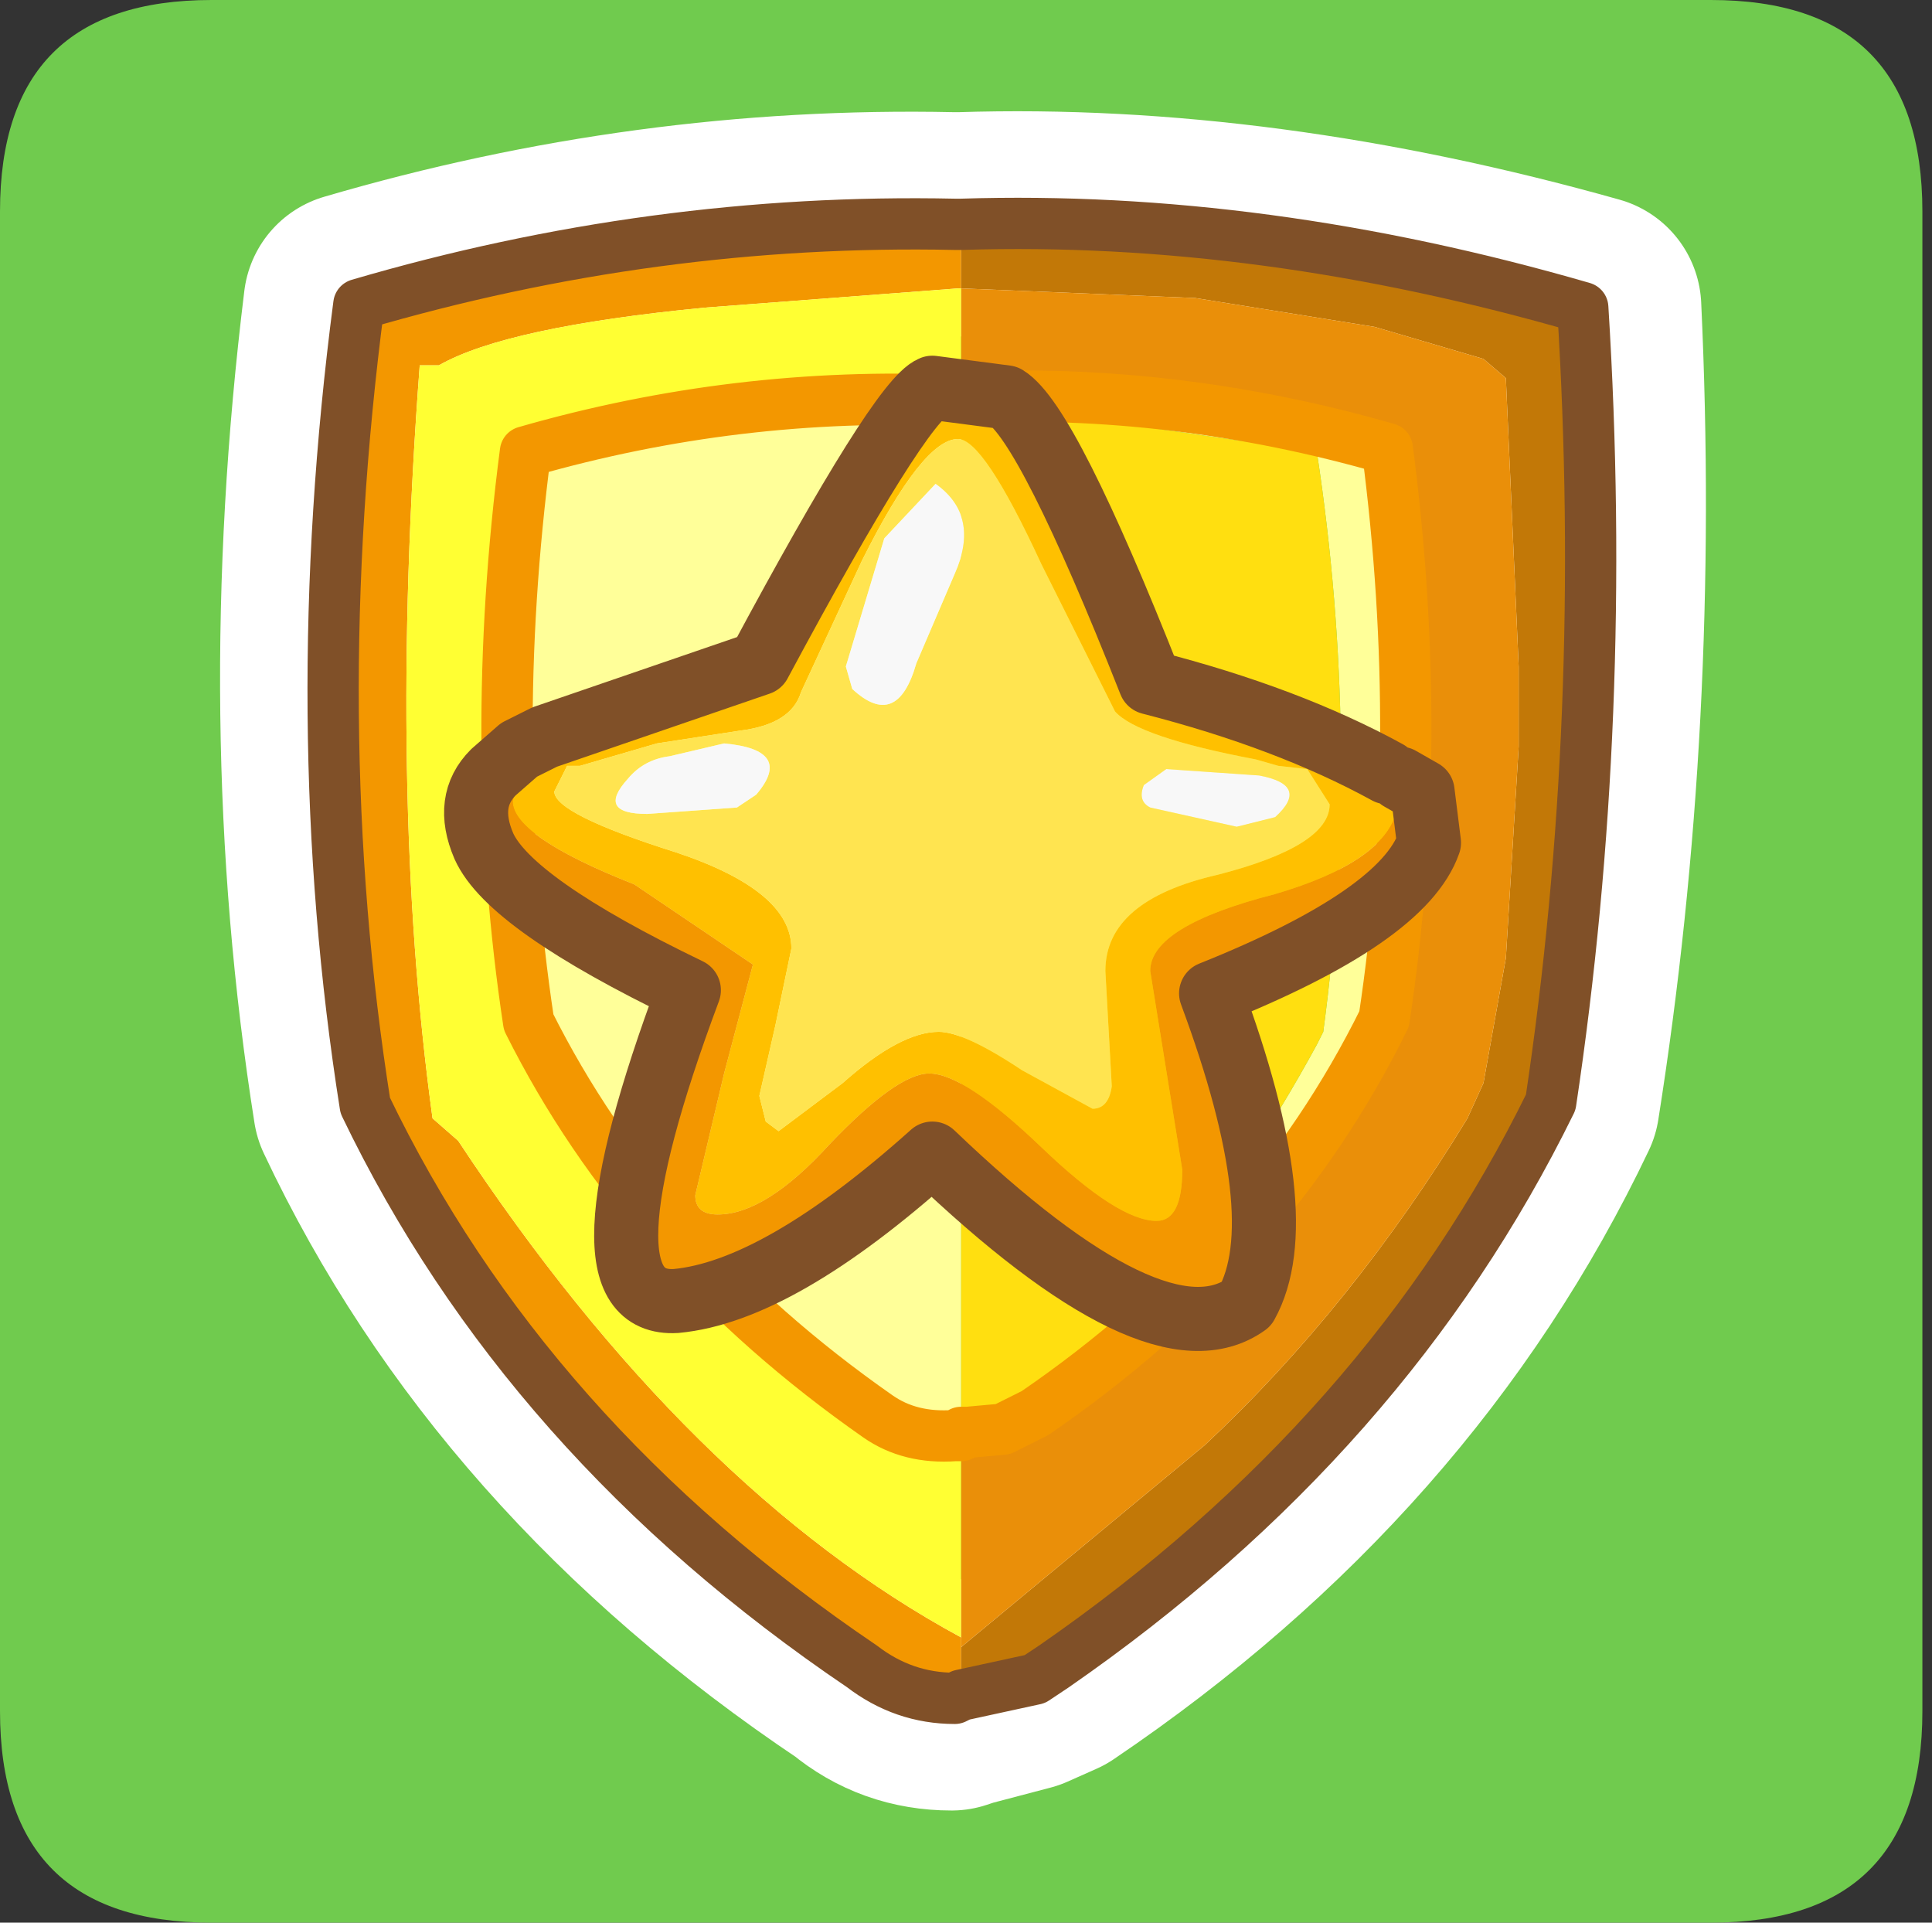 <?xml version="1.0" encoding="UTF-8" standalone="no"?>
<svg xmlns:ffdec="https://www.free-decompiler.com/flash" xmlns:xlink="http://www.w3.org/1999/xlink" ffdec:objectType="frame" height="30.0px" width="30.15px" xmlns="http://www.w3.org/2000/svg">
  <rect width="100%" height="100%" fill="#333333" stroke="none"/>
  <g transform="matrix(1.0, 0.0, 0.0, 1.0, 0.15, 0.0)">
    <use ffdec:characterId="1" height="30.0" transform="matrix(1.0, 0.0, 0.0, 1.0, 0.0, 0.0)" width="30.0" xlink:href="#shape0"/>
    <use ffdec:characterId="3" height="30.0" transform="matrix(1.0, 0.0, 0.0, 1.0, -0.15, 0.0)" width="30.0" xlink:href="#sprite0"/>
  </g>
  <defs>
    <g id="shape0" transform="matrix(1.0, 0.0, 0.0, 1.0, 0.0, 0.0)">
      <path d="M0.0 0.0 L30.0 0.0 30.0 30.0 0.0 30.0 0.0 0.0" fill="#33cc66" fill-opacity="0.0" fill-rule="evenodd" stroke="none"/>
    </g>
    <g id="sprite0" transform="matrix(1.0, 0.0, 0.0, 1.0, 0.0, 30.0)">
      <use ffdec:characterId="2" height="30.0" transform="matrix(1.0, 0.0, 0.0, 1.0, 0.0, -30.0)" width="30.0" xlink:href="#shape1"/>
    </g>
    <g id="shape1" transform="matrix(1.0, 0.0, 0.0, 1.0, 0.0, 30.0)">
      <path d="M26.7 -30.0 Q30.0 -30.0 30.0 -26.7 L30.0 -3.3 Q30.0 0.0 26.7 0.0 L3.3 0.0 Q0.0 0.0 0.0 -3.3 L0.0 -26.7 Q0.0 -30.0 3.3 -30.0 L26.7 -30.0" fill="#70cb4e" fill-rule="evenodd" stroke="none"/>
      <path d="M15.0 -26.5 Q19.65 -26.65 24.8 -25.2 25.1 -18.8 24.15 -12.8 21.65 -7.55 16.4 -4.0 L15.95 -3.8 15.0 -3.55 14.85 -3.5 Q14.05 -3.5 13.45 -4.0 8.15 -7.55 5.7 -12.75 4.75 -18.75 5.55 -25.25 10.15 -26.6 14.85 -26.5 L15.0 -26.5 Z" fill="none" stroke="#ffffff" stroke-linecap="round" stroke-linejoin="round" stroke-width="3.5"/>
      <path d="M15.0 -3.55 L14.9 -3.5 Q14.1 -3.5 13.45 -4.0 8.2 -7.55 5.7 -12.75 4.75 -18.75 5.6 -25.25 10.2 -26.6 14.9 -26.5 L15.0 -26.5 15.0 -25.5 14.95 -25.5 11.0 -25.2 Q7.9 -24.9 6.85 -24.3 L6.55 -24.3 Q6.05 -17.65 6.75 -12.55 L7.15 -12.2 Q10.75 -6.75 15.0 -4.45 L15.0 -4.3 15.0 -3.55" fill="#f39700" fill-rule="evenodd" stroke="none"/>
      <path d="M15.0 -4.45 Q10.75 -6.75 7.15 -12.2 L6.75 -12.55 Q6.05 -17.65 6.55 -24.3 L6.85 -24.3 Q7.9 -24.9 11.0 -25.2 L14.95 -25.5 15.0 -25.5 15.0 -23.8 15.0 -23.75 14.9 -23.75 Q11.5 -23.9 8.2 -22.95 7.6 -18.35 8.25 -14.05 10.05 -10.45 13.7 -7.9 14.2 -7.55 14.9 -7.6 L15.0 -7.6 15.0 -4.45" fill="#ffff33" fill-rule="evenodd" stroke="none"/>
      <path d="M15.0 -26.5 Q19.7 -26.65 24.7 -25.2 25.1 -18.8 24.2 -12.8 21.65 -7.6 16.45 -4.0 L16.15 -3.8 16.1 -3.9 Q15.5 -3.6 15.0 -3.55 L15.0 -4.3 18.8 -7.45 Q21.1 -9.6 22.9 -12.55 L23.15 -13.1 23.5 -15.05 23.7 -18.35 23.7 -19.2 23.7 -19.6 23.5 -24.1 23.15 -24.4 21.45 -24.9 18.65 -25.35 15.0 -25.5 15.0 -26.5" fill="#c27807" fill-rule="evenodd" stroke="none"/>
      <path d="M15.0 -4.3 L15.0 -4.45 15.0 -7.6 15.1 -7.65 15.65 -7.7 16.15 -7.95 Q19.8 -10.45 21.6 -14.1 22.25 -18.4 21.65 -23.0 18.35 -23.95 15.0 -23.8 L15.0 -25.5 18.65 -25.35 21.45 -24.9 23.15 -24.4 23.5 -24.1 23.7 -19.6 23.7 -19.2 23.7 -18.35 23.5 -15.05 23.15 -13.1 22.9 -12.55 Q21.1 -9.6 18.8 -7.45 L15.0 -4.3" fill="#ea8f09" fill-rule="evenodd" stroke="none"/>
      <path d="M15.0 -23.75 L15.0 -23.8 Q18.35 -23.95 21.65 -23.0 22.25 -18.4 21.6 -14.1 19.8 -10.45 16.15 -7.95 L15.65 -7.7 15.6 -7.85 Q18.4 -9.75 20.55 -13.7 L20.65 -13.9 Q21.25 -18.35 20.55 -22.95 L15.0 -23.75 15.0 -7.65 15.0 -7.6 14.9 -7.6 Q14.2 -7.55 13.7 -7.9 10.05 -10.45 8.25 -14.05 7.6 -18.35 8.2 -22.95 11.5 -23.9 14.9 -23.75 L15.0 -23.75" fill="#ffff99" fill-rule="evenodd" stroke="none"/>
      <path d="M15.6 -7.85 L15.65 -7.7 15.1 -7.65 15.6 -7.85" fill="#f0a028" fill-rule="evenodd" stroke="none"/>
      <path d="M15.0 -7.65 L15.1 -7.65 15.0 -7.6 15.0 -7.65" fill="#9cfce8" fill-rule="evenodd" stroke="none"/>
      <path d="M15.0 -23.75 L20.55 -22.95 Q21.25 -18.35 20.65 -13.9 L20.55 -13.7 Q18.4 -9.75 15.6 -7.85 L15.1 -7.65 15.0 -7.65 15.0 -23.75" fill="#ffdf10" fill-rule="evenodd" stroke="none"/>
      <path d="M15.0 -3.55 L14.9 -3.5 Q14.1 -3.5 13.45 -4.0 8.2 -7.55 5.7 -12.75 4.75 -18.75 5.6 -25.25 10.2 -26.6 14.9 -26.5 L15.0 -26.5 Q19.7 -26.65 24.7 -25.2 25.1 -18.8 24.2 -12.8 21.65 -7.6 16.45 -4.0 L16.15 -3.8 15.0 -3.55" fill="none" stroke="#805028" stroke-linecap="round" stroke-linejoin="round" stroke-width="0.8"/>
      <path d="M15.65 -7.7 L16.15 -7.95 Q19.8 -10.45 21.6 -14.1 22.25 -18.4 21.65 -23.0 18.35 -23.95 15.0 -23.8 M15.0 -7.6 L14.9 -7.6 Q14.2 -7.55 13.7 -7.9 10.05 -10.45 8.25 -14.05 7.6 -18.35 8.2 -22.95 11.5 -23.9 14.9 -23.75 L15.0 -23.75 M15.0 -7.65 L15.1 -7.65 15.65 -7.7 M15.0 -7.6 L15.1 -7.65" fill="none" stroke="#f39700" stroke-linecap="round" stroke-linejoin="round" stroke-width="0.8"/>
      <path d="M17.4 -18.9 L16.25 -21.2 Q15.35 -23.15 14.95 -23.15 14.4 -23.15 13.45 -21.25 L12.5 -19.2 Q12.35 -18.7 11.55 -18.6 L10.25 -18.4 9.05 -18.05 8.85 -18.05 8.65 -17.65 Q8.65 -17.3 10.55 -16.7 12.35 -16.1 12.35 -15.2 L12.1 -14.0 11.85 -12.9 11.95 -12.5 12.15 -12.35 13.15 -13.1 Q14.05 -13.9 14.65 -13.9 15.05 -13.9 15.95 -13.3 L17.05 -12.7 Q17.3 -12.7 17.35 -13.05 L17.25 -14.85 Q17.25 -15.95 19.0 -16.35 20.75 -16.8 20.75 -17.45 L20.4 -18.0 19.95 -18.05 19.6 -18.15 Q17.75 -18.5 17.4 -18.9 M7.7 -17.95 L8.1 -18.3 8.5 -18.5 11.85 -19.65 Q14.05 -23.75 14.55 -23.95 L15.7 -23.8 Q16.35 -23.4 17.95 -19.35 20.1 -18.8 21.65 -17.95 L21.85 -17.85 22.2 -17.65 22.3 -16.85 21.8 -17.35 Q21.6 -16.55 19.9 -16.05 17.95 -15.55 17.95 -14.85 L18.2 -13.3 18.45 -11.75 Q18.45 -10.95 18.05 -10.95 17.45 -10.95 16.25 -12.1 15.05 -13.25 14.5 -13.25 14.0 -13.25 12.95 -12.15 11.95 -11.05 11.2 -11.05 10.85 -11.05 10.85 -11.35 L11.3 -13.25 11.75 -14.95 9.9 -16.2 Q8.0 -16.95 8.0 -17.5 L8.1 -17.9 7.7 -17.95" fill="#ffc000" fill-rule="evenodd" stroke="none"/>
      <path d="M17.4 -18.9 Q17.75 -18.5 19.6 -18.15 L19.95 -18.05 20.4 -18.0 20.75 -17.45 Q20.75 -16.8 19.0 -16.35 17.25 -15.95 17.25 -14.85 L17.35 -13.05 Q17.3 -12.7 17.05 -12.7 L15.95 -13.3 Q15.05 -13.9 14.65 -13.9 14.05 -13.9 13.15 -13.1 L12.15 -12.35 11.95 -12.5 11.85 -12.9 12.1 -14.0 12.35 -15.2 Q12.35 -16.1 10.55 -16.7 8.65 -17.3 8.65 -17.65 L8.85 -18.05 9.05 -18.05 10.25 -18.4 11.55 -18.6 Q12.35 -18.7 12.5 -19.2 L13.45 -21.25 Q14.4 -23.15 14.95 -23.15 15.35 -23.15 16.25 -21.2 L17.4 -18.9 M19.65 -17.9 L18.2 -18.0 17.85 -17.75 Q17.75 -17.5 17.95 -17.4 L19.3 -17.1 19.9 -17.25 Q20.45 -17.75 19.65 -17.9 M11.3 -18.4 L10.45 -18.2 Q10.05 -18.15 9.8 -17.85 9.3 -17.3 10.1 -17.3 L11.5 -17.4 11.8 -17.6 Q12.4 -18.3 11.3 -18.4 M13.2 -19.6 L13.3 -19.25 Q14.0 -18.6 14.3 -19.65 L14.9 -21.05 Q15.3 -21.95 14.6 -22.45 L13.8 -21.6 13.2 -19.6" fill="#ffe450" fill-rule="evenodd" stroke="none"/>
      <path d="M13.2 -19.6 L13.8 -21.6 14.6 -22.45 Q15.3 -21.95 14.9 -21.05 L14.3 -19.65 Q14.0 -18.6 13.3 -19.25 L13.2 -19.6 M11.3 -18.4 Q12.4 -18.3 11.8 -17.6 L11.5 -17.4 10.1 -17.3 Q9.3 -17.3 9.8 -17.85 10.05 -18.15 10.45 -18.2 L11.3 -18.4 M19.65 -17.9 Q20.45 -17.75 19.9 -17.25 L19.3 -17.1 17.95 -17.4 Q17.75 -17.5 17.85 -17.75 L18.2 -18.0 19.65 -17.9" fill="#f8f8f8" fill-rule="evenodd" stroke="none"/>
      <path d="M7.7 -17.95 L8.1 -17.9 8.0 -17.5 Q8.0 -16.95 9.9 -16.2 L11.75 -14.95 11.3 -13.25 10.85 -11.35 Q10.85 -11.05 11.2 -11.05 11.95 -11.05 12.95 -12.15 14.0 -13.25 14.5 -13.25 15.05 -13.25 16.25 -12.1 17.45 -10.95 18.05 -10.95 18.45 -10.95 18.45 -11.75 L18.2 -13.3 17.95 -14.85 Q17.95 -15.55 19.9 -16.05 21.6 -16.55 21.8 -17.35 L22.3 -16.85 Q21.9 -15.7 18.9 -14.5 20.2 -11.0 19.45 -9.65 18.05 -8.65 14.55 -12.0 12.15 -9.85 10.55 -9.7 8.9 -9.6 10.75 -14.55 7.95 -15.9 7.55 -16.8 7.25 -17.5 7.7 -17.95" fill="#f39700" fill-rule="evenodd" stroke="none"/>
      <path d="M21.65 -17.95 Q20.1 -18.8 17.95 -19.35 16.35 -23.4 15.7 -23.8 L14.55 -23.95 Q14.05 -23.75 11.85 -19.65 L8.5 -18.5 8.1 -18.3 7.7 -17.95 Q7.25 -17.5 7.55 -16.8 7.95 -15.9 10.75 -14.55 8.9 -9.6 10.55 -9.7 12.15 -9.85 14.55 -12.0 18.05 -8.65 19.45 -9.65 20.2 -11.0 18.9 -14.5 21.9 -15.7 22.3 -16.85 L22.2 -17.65 21.85 -17.85" fill="none" stroke="#805028" stroke-linecap="round" stroke-linejoin="round" stroke-width="1.0"/>
    </g>
  </defs>
</svg>
